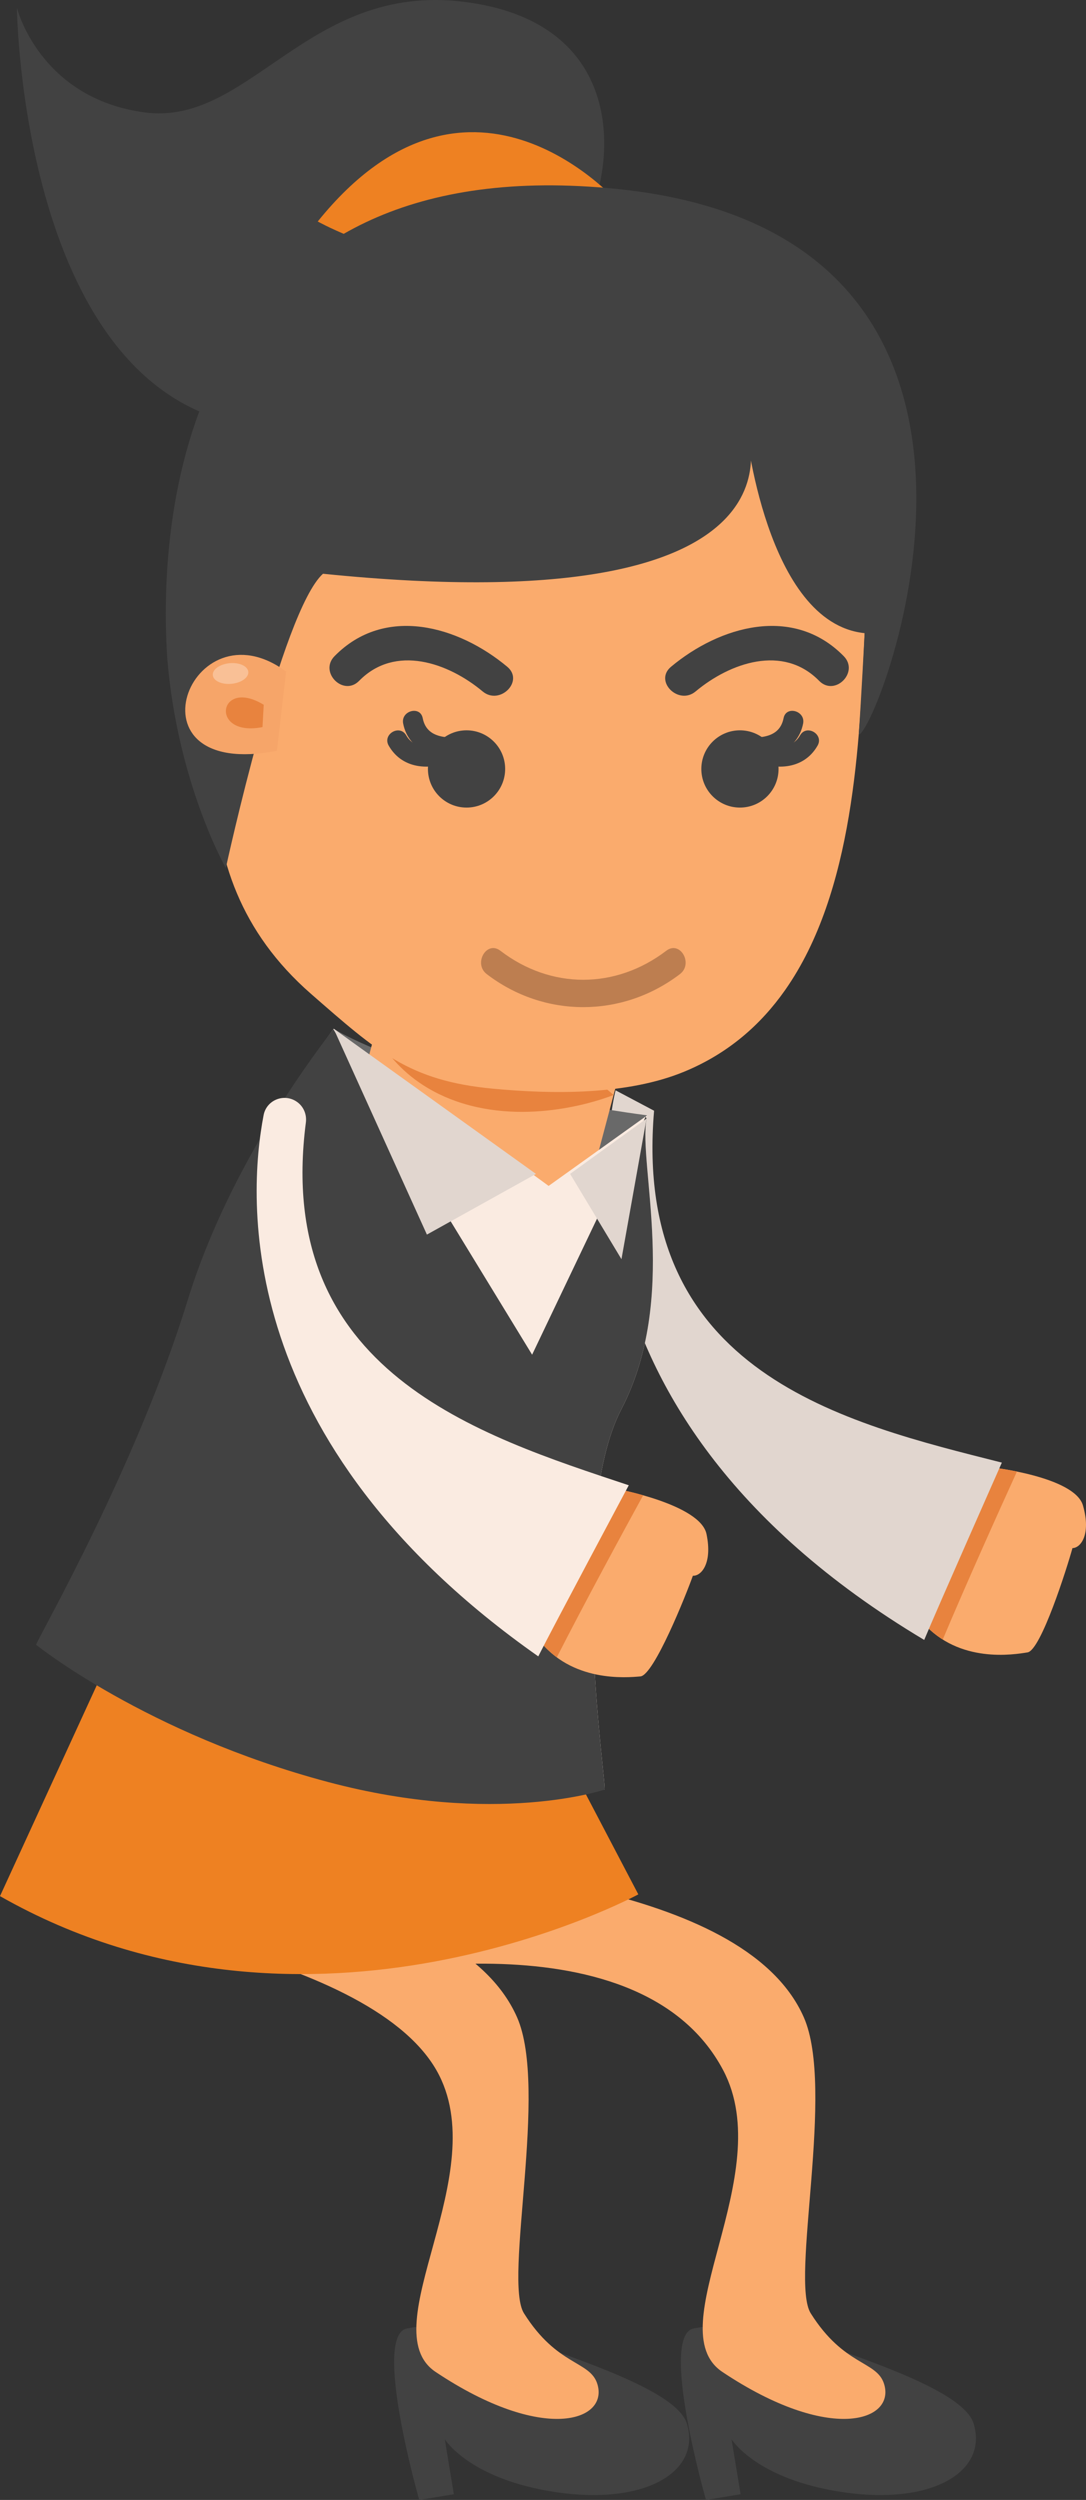 <?xml version="1.0" encoding="utf-8"?>
<!-- Generator: Adobe Illustrator 16.0.0, SVG Export Plug-In . SVG Version: 6.00 Build 0)  -->
<!DOCTYPE svg PUBLIC "-//W3C//DTD SVG 1.0//EN" "http://www.w3.org/TR/2001/REC-SVG-20010904/DTD/svg10.dtd">
<svg version="1.0" id="Layer_1" xmlns="http://www.w3.org/2000/svg" xmlns:xlink="http://www.w3.org/1999/xlink" x="0px" y="0px"
	 width="156.254px" height="359.501px" viewBox="0 0 156.254 359.501" enable-background="new 0 0 156.254 359.501"
	 xml:space="preserve">
<rect x="0" y="0" width="156.254" height="359.501" fill="#333333" stroke="none"/>
<g>
	<g>
		<path fill="#FAAB6D" d="M142.409,210.974c0,0,12.209,1.338,13.409,5.523c1.201,4.187-0.336,6.113-1.512,6.127
			c-0.771,2.806-4.532,14.688-6.462,14.996c-1.929,0.308-9.847,1.658-15.085-4.307L142.409,210.974z"/>
		<path fill="#E8833E" d="M135.648,235.765c-1.012-0.635-1.99-1.43-2.889-2.451l9.649-22.34c0,0,1.709,0.188,3.909,0.641
			C143.869,216.985,139.138,227.474,135.648,235.765z"/>
		<path fill="#E1D6CF" d="M88.571,156.794c0,0-12.188,45.251,44.405,79.035c1.786-4.314,11.172-25.5,11.172-25.5
			c-22.48-5.686-53.26-12.784-50.038-50.602L88.571,156.794z"/>
	</g>
	<g>
		<path fill="#424242" d="M110.059,333.735c6.028,3.357,28.253,8.763,30.044,14.835c2.046,6.937-6.087,11.668-18.706,9.833
			s-16.145-7.64-16.145-7.64l1.304,7.918l-4.98,0.82c0,0-6.798-23.752-1.737-24.668
			C104.899,333.918,110.059,333.735,110.059,333.735z"/>
		<path fill="#FAAB6D" d="M60.875,266.507c1.65,2.997,45.894,3.395,54.78,23.594c4.53,10.297-1.994,37.814,0.995,42.565
			c4.795,7.62,9.502,6.798,10.549,10.147c1.68,5.37-7.811,8.592-23.256-1.715c-9.344-6.236,8.057-28.34,0.114-43.384
			c-12.497-23.675-56.732-12.876-56.732-12.876L60.875,266.507z"/>
	</g>
	<g>
		<path fill="#424242" d="M68.801,333.735c6.028,3.357,28.254,8.763,30.045,14.835c2.045,6.937-6.088,11.668-18.707,9.833
			c-12.618-1.835-16.145-7.64-16.145-7.64l1.305,7.918l-4.98,0.82c0,0-6.798-23.752-1.737-24.668
			C63.642,333.918,68.801,333.735,68.801,333.735z"/>
		<path fill="#FAAB6D" d="M19.617,266.507c1.651,2.997,45.894,3.395,54.781,23.594c4.529,10.297-1.995,37.814,0.994,42.565
			c4.795,7.62,9.503,6.798,10.55,10.147c1.679,5.37-7.812,8.592-23.257-1.715c-9.344-6.236,8.556-28.613,0.115-43.384
			c-10.083-17.644-56.733-22.583-56.733-22.583L19.617,266.507z"/>
	</g>
	<path fill="#EE8122" d="M75.822,241.865l16.02,30.553c0,0-47.223,25.625-91.842,0.253l14.146-30.806H75.822z"/>
	<path fill="#696969" d="M48.011,147.939c0,0,12.528,8.073,45.109,12.455l-6.921,6.712l-32.479-8.884L48.011,147.939z"/>
	
		<rect x="50.904" y="149.67" transform="matrix(-0.967 -0.257 0.257 -0.967 93.281 336.959)" fill="#FAAB6D" width="35.446" height="25.446"/>
	<path fill="#E8833E" d="M88.273,157.464c0,0-10.239,4.271-20.749,1.48c-10.511-2.79-13.511-10.577-13.511-10.577
		S78.306,148.275,88.273,157.464z"/>
	<g>
		<path fill="#424242" d="M84.957,30.76c3.826-9.288,4.136-27.749-18.273-30.507c-22.409-2.757-30.761,17.952-45.897,15.91
			C5.649,14.123,2.43,1.107,2.43,1.107s0.63,55.719,33.869,60.162S84.957,30.76,84.957,30.76z"/>
		<path fill="#EE8122" d="M89.342,29.533c0,0-21.49-25.158-43.625,2.319C45.717,31.852,72.6,46.891,89.342,29.533z"/>
		<path fill="#FAAB6D" d="M112.965,142.373c-3.538,5.037-8.236,9.143-14.505,11.732c-8.189,3.385-18.894,3.267-27.563,2.449
			c-12.019-1.133-16.567-5.266-26.153-13.636c-20.459-17.862-13.229-42.354-10.438-61.646c1.111-7.684,2.798-13.641,4.453-17.295
			c4.777,0.601,9.557,1.2,14.33,1.798c0.809,0.104,1.616,0.205,2.424,0.306c15.937,1.998,19.852-10.976,35.789-8.975
			c1.526,0.191,29.42,3.467,35.145,4.184c0.201,3.668-1.72,22.756-2.041,29.76C123.68,106.886,122.869,128.275,112.965,142.373z"/>
		<path fill="#424242" d="M124.406,91.05c-14.25-1.447-17.135-29.807-17.135-29.807s12.361,28.694-60.8,21.264
			c-5.956,5.389-13.979,42.32-13.979,42.32s-6.949-12.162-8.423-30.117c-1.692-25.623,5.521-73.551,64.709-67.539
			c65.426,6.645,37.629,77.951,34.773,78.49C123.859,101.546,124.406,91.05,124.406,91.05z"/>
		<g>
			<g>
				<path fill="#F6A569" d="M41.165,96.576c-13.829-10.221-23.614,15.709-1.322,11.395L41.165,96.576z"/>
				<path fill="#E8833E" d="M37.945,101.351c-6.545-3.998-7.873,4.728-0.177,3.208L37.945,101.351z"/>
			</g>
			
				<ellipse transform="matrix(-0.996 0.095 -0.095 -0.996 75.449 190.205)" opacity="0.3" fill="#FFFFFF" cx="33.205" cy="96.895" rx="2.564" ry="1.488"/>
		</g>
		<g>
			<path fill="#424242" d="M117.857,97.906c-5.196-5.295-12.842-2.594-17.771,1.524c-2.458,2.051-6.021-1.474-3.542-3.544
				c7.028-5.868,17.604-8.913,24.856-1.524C123.66,96.667,120.119,100.21,117.857,97.906L117.857,97.906z"/>
		</g>
		<g>
			<path fill="#424242" d="M48.13,94.362c7.251-7.389,17.83-4.344,24.856,1.524c2.478,2.07-1.083,5.598-3.542,3.544
				c-4.932-4.12-12.575-6.82-17.771-1.524C49.411,100.21,45.87,96.667,48.13,94.362L48.13,94.362z"/>
		</g>
		<g>
			<circle fill="#424242" cx="106.463" cy="110.578" r="5.555"/>
			<g>
				<g>
					<path fill="#424242" d="M107.864,109.146c3.371,1.71,7.713,1.68,9.771-1.927c0.933-1.633-1.587-3.106-2.52-1.473
						c-1.251,2.192-3.999,1.785-5.78,0.881C107.666,105.778,106.186,108.295,107.864,109.146L107.864,109.146z"/>
				</g>
				<g>
					<path fill="#424242" d="M106.806,108.82c3.671,0.575,7.942-0.677,8.748-4.771c0.36-1.835-2.452-2.621-2.813-0.776
						c-0.321,1.628-1.38,2.423-2.98,2.686c-0.535,0.087-1.087,0.098-1.629,0.078c-0.258-0.009-1.097-0.115-0.549-0.028
						C105.746,105.721,104.953,108.532,106.806,108.82L106.806,108.82z"/>
				</g>
			</g>
		</g>
		<g>
			<circle fill="#424242" cx="67.127" cy="110.578" r="5.555"/>
			<g>
				<g>
					<path fill="#424242" d="M64.223,106.626c-1.783,0.905-4.528,1.312-5.78-0.881c-0.931-1.63-3.453-0.163-2.52,1.473
						c2.06,3.607,6.402,3.639,9.772,1.927C67.37,108.295,65.895,105.777,64.223,106.626L64.223,106.626z"/>
				</g>
				<g>
					<path fill="#424242" d="M65.978,106.008c0.504-0.08-0.193,0.012-0.468,0.025c-0.569,0.027-1.149,0.018-1.711-0.074
						c-1.603-0.264-2.659-1.054-2.979-2.686c-0.362-1.842-3.176-1.061-2.813,0.776c0.804,4.091,5.077,5.346,8.746,4.771
						C68.602,108.532,67.815,105.72,65.978,106.008L65.978,106.008z"/>
				</g>
			</g>
		</g>
		<g>
			<path fill="#BD7E50" d="M95.867,136.719c-7.304,5.566-16.606,5.57-23.873,0c-1.985-1.522-3.925,1.854-1.963,3.359
				c8.248,6.323,19.462,6.352,27.8,0C99.795,138.58,97.859,135.2,95.867,136.719L95.867,136.719z"/>
		</g>
	</g>
	<path fill="#FAEBE1" d="M93.12,160.394c-1.595,6.307,4.794,25.884-3.724,42.267c-8.034,15.452-2.022,54.368-2.412,54.688
		L7.813,237.218c0.597-1.559,16.191-24.926,21.82-49.559c5.18-22.668,16.997-37.73,18.377-39.721l30.926,22.602L93.12,160.394z"/>
	<path fill="#424242" d="M27.008,186.962C33.191,166.877,46.305,150.21,47.963,148l28.598,46.811l16.347-34.246l0.119,0.295
		c-1.21,6.75,4.691,25.797-3.63,41.802c-8.034,15.452-2.022,54.368-2.412,54.688c0,0-15.64,5.32-39.745-1.079
		c-26.146-6.942-42.052-19.749-42.052-19.749C5.784,234.962,19.693,210.716,27.008,186.962z"/>
	<polygon fill="#E1D6CF" points="77.114,168.816 61.424,177.539 48.011,147.939 	"/>
	<g>
		<path fill="#FAAB6D" d="M88.686,214.101c0,0,12.077,2.234,12.966,6.498c0.889,4.263-0.786,6.07-1.96,5.997
			c-0.975,2.741-5.603,14.313-7.55,14.479c-1.947,0.165-9.942,0.928-14.728-5.407L88.686,214.101z"/>
		<path fill="#E8833E" d="M80.115,238.326c-0.962-0.707-1.88-1.572-2.701-2.657l11.271-21.567c0,0,1.69,0.313,3.852,0.928
			C89.699,220.203,84.206,230.314,80.115,238.326z"/>
		<path fill="#FAEBE1" d="M37.93,160.352c-2.3,11.956-4.413,47.009,39.517,77.841c2.099-4.17,13.021-24.605,13.021-24.605
			C68.86,206.39,39.37,197.244,44.01,161.414c0.156-1.207-0.377-2.398-1.407-3.045l-0.021-0.014
			C40.758,157.21,38.337,158.238,37.93,160.352z"/>
	</g>
	<polygon fill="#E1D6CF" points="82.027,168.81 89.416,181.076 93.026,160.859 	"/>
</g>
</svg>

